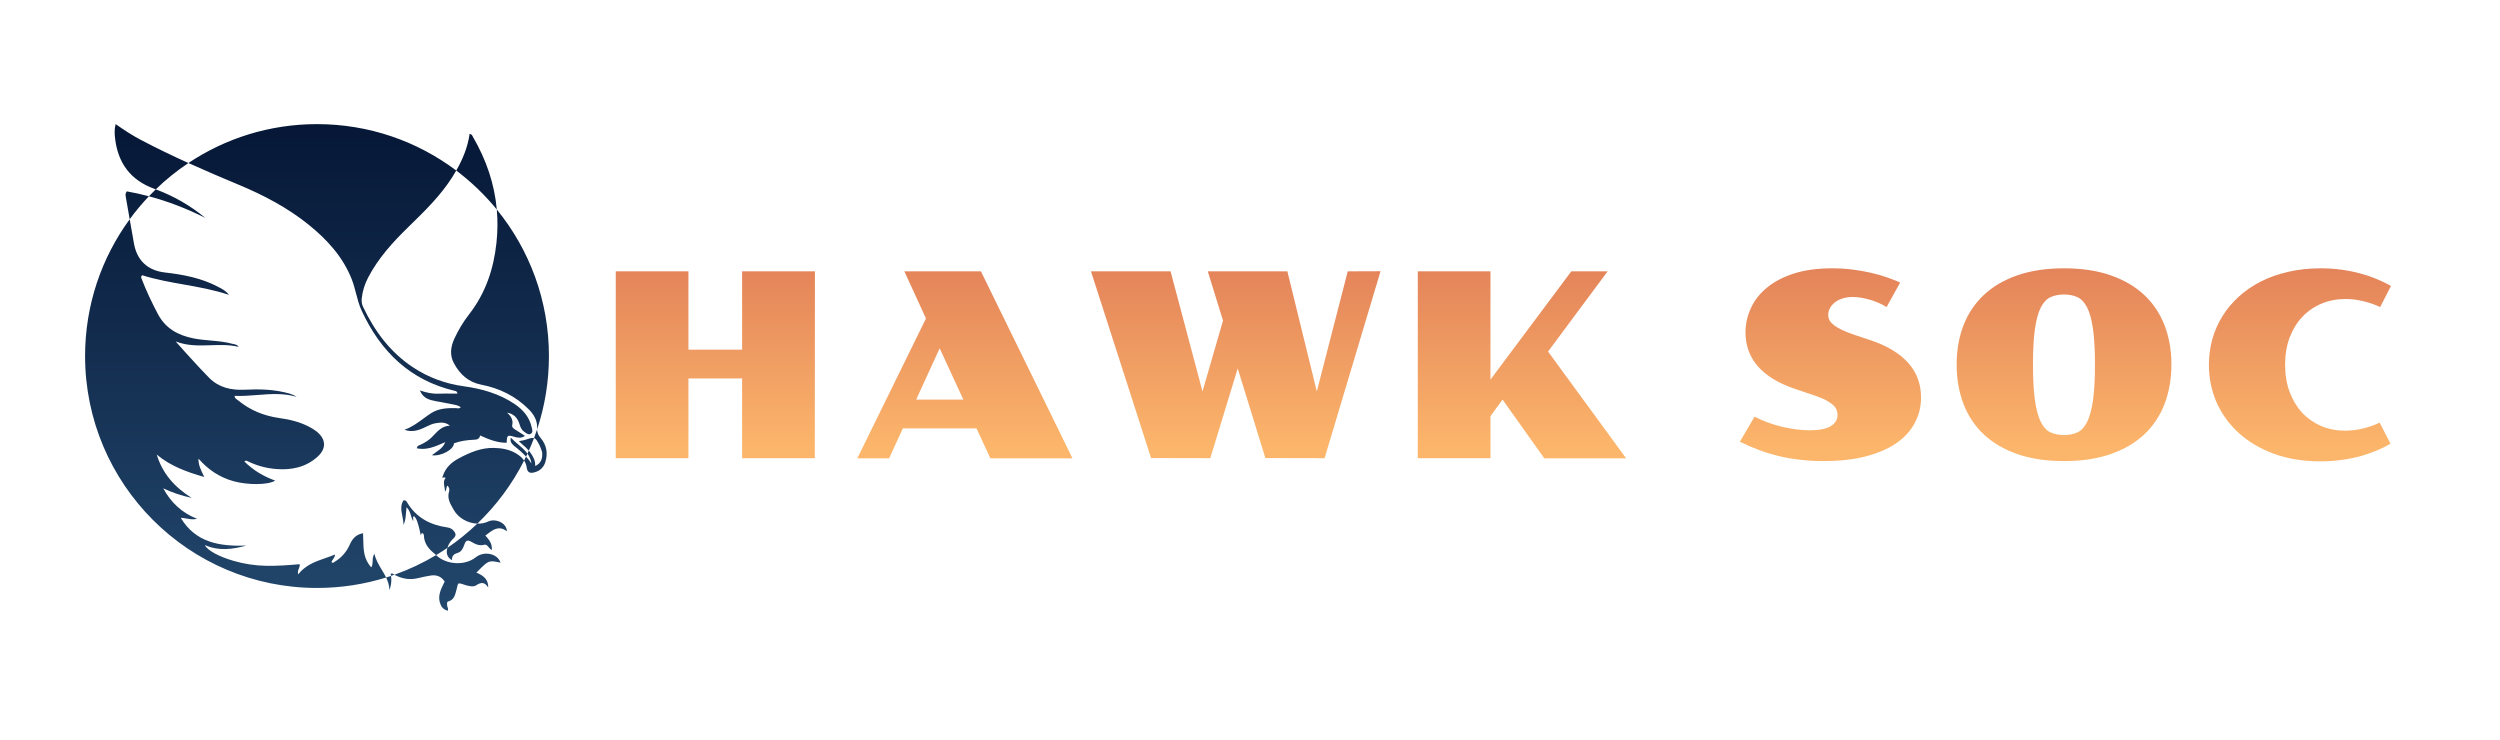 <svg width="179" height="53" viewBox="0 0 179 53" fill="none" xmlns="http://www.w3.org/2000/svg">
<path fill-rule="evenodd" clip-rule="evenodd" d="M38.455 30.749C39.006 29.097 39.304 27.33 39.304 25.492C39.304 21.514 37.905 17.861 35.571 15.002C35.408 13.181 34.825 11.453 33.866 9.808C33.857 9.793 33.849 9.777 33.841 9.761C33.805 9.687 33.766 9.607 33.626 9.584C33.491 10.525 33.141 11.384 32.668 12.211C29.892 10.124 26.439 8.887 22.698 8.887C19.291 8.887 16.124 9.912 13.489 11.672C12.338 11.151 11.198 10.603 10.078 10.013C9.472 9.693 8.899 9.32 8.28 8.887C8.182 9.26 8.202 9.597 8.241 9.923C8.451 11.675 9.341 12.898 11.041 13.516C11.079 13.529 11.116 13.543 11.153 13.557C10.985 13.719 10.821 13.884 10.661 14.053C10.14 13.914 9.612 13.797 9.079 13.701C8.961 13.85 8.985 13.98 9.008 14.105C9.01 14.116 9.011 14.127 9.013 14.137C9.104 14.658 9.195 15.178 9.286 15.699C7.278 18.444 6.092 21.83 6.092 25.492C6.092 34.664 13.527 42.098 22.698 42.098C24.421 42.098 26.083 41.836 27.646 41.349C27.78 41.626 27.877 41.92 27.881 42.255C28.012 41.914 28.05 41.575 28 41.234C28.08 41.207 28.159 41.18 28.238 41.152C28.245 41.156 28.251 41.16 28.258 41.163C28.796 41.446 29.355 41.542 29.953 41.389C30.235 41.316 30.523 41.263 30.811 41.213C31.238 41.139 31.588 41.26 31.839 41.641C31.83 41.659 31.82 41.678 31.811 41.696C31.552 42.21 31.29 42.728 31.56 43.322C31.655 43.531 31.824 43.675 32.064 43.727C32.101 43.622 32.072 43.543 32.045 43.468C32.028 43.42 32.01 43.373 32.013 43.323C32.015 43.3 32.013 43.276 32.012 43.252C32.007 43.17 32.002 43.087 32.1 43.06C32.492 42.953 32.574 42.642 32.655 42.333C32.669 42.278 32.684 42.223 32.7 42.169C32.712 42.129 32.721 42.087 32.729 42.045C32.747 41.952 32.765 41.858 32.829 41.777C32.958 41.764 33.074 41.806 33.189 41.848C33.24 41.867 33.291 41.885 33.343 41.899C33.595 41.965 33.892 42.041 34.088 41.912C34.448 41.674 34.705 41.659 34.958 42.069C34.971 41.452 34.577 41.196 34.111 40.999C34.617 40.483 34.833 40.264 35.085 40.206C35.271 40.164 35.477 40.209 35.836 40.288C35.641 39.639 34.661 39.423 34.069 39.899C33.291 40.524 31.945 40.445 31.224 39.746C31.499 39.581 31.768 39.409 32.032 39.229C32.018 39.278 32.007 39.328 31.999 39.38C31.956 39.67 32.042 39.92 32.36 40.109C32.347 39.77 32.526 39.66 32.792 39.577C33.065 39.491 33.172 39.212 33.259 38.96C33.346 38.707 33.481 38.643 33.715 38.776L33.719 38.778C34.016 38.947 34.3 39.108 34.682 39.004C34.811 38.968 34.892 39.064 34.988 39.177C35.051 39.25 35.119 39.331 35.211 39.387C35.259 38.917 35.006 38.631 34.757 38.351L34.753 38.347C34.798 38.313 34.843 38.279 34.888 38.245C35.313 37.919 35.724 37.605 36.294 38.039C36.277 37.415 35.445 37.104 34.955 37.339C34.714 37.455 34.446 37.503 34.176 37.493C35.533 36.195 36.669 34.67 37.525 32.978C37.622 33.122 37.688 33.287 37.714 33.479C37.762 33.843 37.955 33.904 38.272 33.818C38.663 33.713 38.922 33.47 39.041 33.096C39.244 32.459 39.143 31.867 38.703 31.351C38.548 31.169 38.465 30.988 38.455 30.749ZM38.236 31.365C38.313 31.162 38.386 30.956 38.455 30.749C38.453 30.712 38.454 30.674 38.456 30.633C38.482 30.116 38.225 29.677 37.867 29.315C36.925 28.366 35.771 27.797 34.47 27.546C33.533 27.365 32.93 26.803 32.503 26.011C32.189 25.43 32.263 24.836 32.529 24.255C32.816 23.629 33.172 23.042 33.592 22.5C34.765 20.991 35.345 19.265 35.546 17.388C35.634 16.575 35.641 15.78 35.571 15.002C34.72 13.959 33.745 13.021 32.668 12.211C32.581 12.363 32.49 12.514 32.395 12.664C31.552 13.996 30.453 15.069 29.352 16.143C29.306 16.188 29.261 16.233 29.215 16.277C28.113 17.353 27.081 18.488 26.36 19.868C26.11 20.346 25.954 20.849 25.898 21.384C25.877 21.591 25.912 21.794 25.998 21.976C26.822 23.713 27.934 25.216 29.563 26.295C30.672 27.03 31.884 27.474 33.207 27.657C34.5 27.836 35.747 28.186 36.846 28.927C37.442 29.33 37.898 29.849 38.062 30.57C38.067 30.591 38.073 30.614 38.079 30.638C38.118 30.788 38.164 30.964 38.004 31.059C37.857 31.147 37.722 31.049 37.597 30.958C37.573 30.941 37.549 30.924 37.526 30.908C37.325 30.774 37.257 30.561 37.188 30.347L37.183 30.332C37.048 29.912 36.782 29.627 36.306 29.545C36.587 29.799 36.767 30.067 36.671 30.467C36.638 30.603 36.812 30.717 36.95 30.798C37.092 30.882 37.23 30.973 37.379 31.072C37.446 31.116 37.515 31.162 37.587 31.209C37.324 31.39 37.079 31.35 36.842 31.279C36.329 31.128 36.293 31.147 36.279 31.703C35.607 31.707 35.005 31.465 34.376 31.18C34.323 31.467 34.123 31.477 33.896 31.488C33.89 31.488 33.884 31.488 33.878 31.488C33.408 31.512 32.943 31.579 32.501 31.742C32.514 32.174 31.564 32.701 30.92 32.592C30.983 32.547 31.043 32.505 31.101 32.464C31.227 32.375 31.344 32.293 31.456 32.205C31.614 32.081 31.759 31.943 31.885 31.653L31.875 31.658C31.177 31.97 30.552 32.249 29.842 32.1C29.861 31.937 29.955 31.903 30.041 31.872C30.061 31.865 30.081 31.858 30.099 31.849C30.4 31.705 30.688 31.538 30.921 31.301C30.97 31.252 31.018 31.201 31.066 31.15C31.375 30.823 31.681 30.498 32.211 30.479C31.881 30.195 31.534 30.249 31.196 30.302C30.953 30.34 30.734 30.447 30.514 30.553C30.47 30.575 30.426 30.596 30.381 30.617C29.933 30.827 29.469 30.963 28.957 30.769C29.463 30.597 29.879 30.291 30.294 29.986C30.488 29.844 30.681 29.702 30.883 29.574C31.413 29.237 32.037 29.209 32.655 29.223C32.679 29.224 32.703 29.228 32.728 29.231C32.814 29.244 32.905 29.258 32.992 29.151C32.802 29.021 32.588 28.983 32.378 28.945C32.311 28.933 32.244 28.921 32.178 28.905C31.988 28.862 31.796 28.829 31.604 28.796C31.37 28.756 31.136 28.716 30.907 28.657C30.567 28.57 30.253 28.409 30.065 27.956C30.563 28.126 30.99 28.209 31.435 28.188C31.737 28.174 32.04 28.178 32.346 28.181C32.48 28.182 32.616 28.184 32.751 28.184C32.733 28.026 32.66 28.009 32.59 27.993C32.586 27.992 32.582 27.991 32.578 27.99C29.356 27.229 27.259 25.177 25.9 22.256C25.712 21.853 25.602 21.429 25.491 21.006C25.401 20.66 25.311 20.314 25.179 19.981C24.543 18.377 23.417 17.151 22.095 16.085C20.588 14.871 18.894 13.98 17.113 13.237C15.899 12.73 14.687 12.215 13.489 11.672C12.654 12.23 11.872 12.861 11.153 13.557C12.443 14.039 13.631 14.717 14.7 15.604C13.398 14.945 12.052 14.424 10.661 14.053C10.168 14.571 9.709 15.121 9.286 15.699C9.379 16.228 9.472 16.756 9.565 17.285L9.59 17.425C9.804 18.642 10.563 19.369 11.816 19.511C13.138 19.662 14.43 19.909 15.619 20.539C15.641 20.55 15.663 20.562 15.685 20.574C15.943 20.709 16.202 20.845 16.388 21.112C15.335 20.756 14.249 20.563 13.165 20.372C12.158 20.193 11.153 20.015 10.182 19.707C10.073 19.8 10.107 19.881 10.136 19.953C10.139 19.961 10.143 19.968 10.146 19.976C10.48 20.84 10.876 21.674 11.31 22.493C11.859 23.528 12.76 24.01 13.858 24.229C14.259 24.309 14.666 24.345 15.074 24.381C15.603 24.428 16.131 24.475 16.646 24.618C16.678 24.627 16.711 24.634 16.744 24.64C16.869 24.666 16.998 24.692 17.088 24.837C16.432 24.675 15.761 24.697 15.087 24.719C14.246 24.746 13.402 24.773 12.577 24.445C12.649 24.526 12.721 24.608 12.793 24.69C12.95 24.869 13.108 25.049 13.27 25.225C13.418 25.385 13.564 25.546 13.711 25.706C14.129 26.165 14.547 26.623 14.985 27.062C15.677 27.755 16.565 27.949 17.51 27.903C18.609 27.849 19.697 27.876 20.76 28.19C20.927 28.239 21.087 28.314 21.245 28.416C20.304 28.134 19.36 28.208 18.416 28.283C17.876 28.325 17.336 28.367 16.796 28.343C16.79 28.482 16.881 28.545 16.969 28.607C16.993 28.624 17.016 28.64 17.038 28.658C17.902 29.374 18.898 29.778 20.01 29.933C20.767 30.038 21.509 30.218 22.189 30.587C22.356 30.678 22.522 30.776 22.669 30.895C23.351 31.445 23.384 32.117 22.734 32.703C21.898 33.458 20.877 33.667 19.788 33.583C19.075 33.528 18.386 33.346 17.741 33.025C17.736 33.023 17.732 33.021 17.727 33.019C17.666 32.987 17.597 32.952 17.496 33.043C18.128 33.67 18.868 34.11 19.704 34.411C19.18 34.742 17.726 34.728 16.741 34.46C15.731 34.184 14.904 33.633 14.213 32.837C14.194 33.26 14.367 33.616 14.565 34.026C14.585 34.068 14.605 34.109 14.626 34.152C13.357 33.791 12.206 33.368 11.222 32.548C11.625 33.877 12.467 34.859 13.722 35.65C12.954 35.478 12.312 35.261 11.687 34.964C12.231 35.965 12.999 36.709 14.114 37.149C13.836 37.214 13.593 37.17 13.355 37.128C13.217 37.103 13.08 37.078 12.94 37.076C14.016 38.868 15.751 39.126 17.63 39.065C16.65 39.333 15.672 39.47 14.672 39.028C14.825 39.397 15.689 39.861 16.727 40.159C17.487 40.378 18.262 40.497 19.056 40.512C19.857 40.527 20.653 40.467 21.456 40.396C21.479 40.507 21.442 40.601 21.401 40.7C21.353 40.819 21.301 40.947 21.347 41.125C21.878 40.453 22.593 40.204 23.32 39.951C23.544 39.873 23.769 39.794 23.989 39.703C23.985 39.847 23.913 39.949 23.843 40.047C23.797 40.111 23.753 40.173 23.73 40.244C23.811 40.334 23.872 40.289 23.928 40.248C23.94 40.239 23.953 40.23 23.965 40.222C24.46 39.926 24.815 39.508 25.05 38.982C25.225 38.591 25.476 38.272 25.994 38.178C26.003 38.332 26.006 38.487 26.009 38.641C26.023 39.346 26.038 40.043 26.587 40.624C26.671 40.481 26.676 40.329 26.681 40.175C26.686 40 26.691 39.823 26.811 39.654C26.9 40.074 27.116 40.432 27.331 40.789C27.442 40.973 27.553 41.157 27.646 41.349C27.765 41.312 27.883 41.274 28 41.234C27.992 41.183 27.983 41.132 27.971 41.081C28.076 41.035 28.141 41.082 28.201 41.125C28.213 41.135 28.226 41.144 28.238 41.152C29.286 40.781 30.285 40.308 31.224 39.746C31.207 39.729 31.19 39.712 31.174 39.695C31.172 39.692 31.169 39.69 31.166 39.687C31.16 39.68 31.154 39.673 31.147 39.668C30.703 39.327 30.365 38.923 30.35 38.328C30.349 38.292 30.333 38.253 30.314 38.221C30.307 38.207 30.291 38.198 30.275 38.189C30.268 38.186 30.262 38.182 30.256 38.178C30.172 38.169 30.162 38.219 30.151 38.271C30.146 38.294 30.141 38.318 30.13 38.338C30.112 38.263 30.096 38.188 30.08 38.113C30.044 37.944 30.009 37.777 29.959 37.615C29.951 37.587 29.942 37.56 29.934 37.532C29.873 37.325 29.811 37.113 29.643 36.953C29.556 37.015 29.571 37.081 29.585 37.149C29.596 37.199 29.607 37.249 29.577 37.299C29.511 37.185 29.471 37.058 29.43 36.928C29.364 36.72 29.296 36.504 29.111 36.315C29.09 36.454 29.08 36.589 29.07 36.721C29.049 37.011 29.029 37.291 28.891 37.589C28.891 37.367 28.849 37.154 28.808 36.948C28.729 36.554 28.655 36.184 28.892 35.82C29.045 35.807 29.098 35.884 29.142 35.959C29.79 37.065 30.805 37.59 32.035 37.765C32.227 37.793 32.373 37.868 32.49 38.011C32.633 38.186 32.685 38.347 32.482 38.535C32.274 38.728 32.109 38.958 32.032 39.229C32.795 38.71 33.512 38.129 34.176 37.493C33.504 37.47 32.817 37.092 32.492 36.515C32.473 36.481 32.454 36.447 32.434 36.413C32.215 36.028 32.004 35.659 32.158 35.18C32.197 35.057 32.168 34.901 32.045 34.771C31.984 34.826 31.971 34.903 31.959 34.979C31.946 35.06 31.934 35.14 31.859 35.188C31.86 35.082 31.84 34.976 31.822 34.871C31.781 34.644 31.741 34.423 31.903 34.223C31.825 34.157 31.781 34.176 31.74 34.193C31.715 34.203 31.691 34.214 31.66 34.202C31.665 34.188 31.671 34.173 31.677 34.159C31.689 34.129 31.702 34.099 31.712 34.068C31.906 33.475 32.333 33.092 32.865 32.81C33.646 32.395 34.454 32.05 35.359 32.071C35.92 32.083 36.476 32.174 36.968 32.475C37.192 32.611 37.389 32.774 37.525 32.978C37.573 32.884 37.619 32.79 37.665 32.695C37.807 32.85 37.937 33.014 38.056 33.188C38.015 32.908 37.91 32.681 37.766 32.482C37.8 32.41 37.833 32.337 37.865 32.264C37.892 32.296 37.919 32.33 37.944 32.364C38.164 32.665 38.342 32.975 38.319 33.367C38.712 33.192 38.872 32.862 38.814 32.359C38.792 32.299 38.772 32.244 38.754 32.192C38.712 32.074 38.678 31.975 38.63 31.882C38.462 31.559 38.376 31.406 38.236 31.365ZM38.236 31.365C38.121 31.669 37.997 31.969 37.865 32.264C37.733 32.107 37.578 31.973 37.423 31.838C37.329 31.756 37.234 31.674 37.145 31.587C37.203 31.575 37.259 31.565 37.315 31.555C37.43 31.535 37.539 31.517 37.642 31.482C37.945 31.381 38.111 31.329 38.236 31.365ZM37.766 32.482C37.584 32.23 37.342 32.023 37.092 31.81C36.918 31.662 36.74 31.51 36.577 31.338C36.506 31.63 36.634 31.755 36.756 31.873C36.773 31.89 36.791 31.907 36.807 31.924C37.129 32.17 37.415 32.421 37.665 32.695C37.699 32.624 37.733 32.553 37.766 32.482Z" fill="url(#paint0_linear_2108_408)"/>
<path d="M44.088 19.428H49.292V25.037H53.136V19.428H58.349L58.34 32.806H53.136V27.099H49.292V32.806H44.088V19.428ZM66.3 22.804L64.752 19.428H70.234L76.789 32.816H70.91L69.919 30.673H64.644L63.662 32.816H61.384L66.3 22.804ZM68.974 28.611L67.281 24.938L65.598 28.611H68.974ZM78.114 19.428H83.812L86.099 28.026L87.567 22.957L86.477 19.428H92.176L94.283 28.026L96.498 19.428L98.847 19.419L94.841 32.806L90.601 32.797L88.62 26.378L86.657 32.806L82.417 32.797L78.114 19.428ZM101.514 19.428H106.717V27.18L112.506 19.428H115.108L110.841 25.172L116.432 32.816H110.571L107.582 28.611L106.717 29.799V32.806H101.514V19.428ZM125.627 29.835C126.263 30.16 126.929 30.403 127.625 30.565C128.322 30.727 128.97 30.808 129.57 30.808C130.26 30.808 130.764 30.709 131.083 30.511C131.407 30.313 131.569 30.043 131.569 29.701C131.569 29.592 131.548 29.481 131.506 29.367C131.47 29.253 131.395 29.142 131.281 29.034C131.173 28.92 131.019 28.809 130.821 28.701C130.629 28.587 130.377 28.476 130.065 28.368L128.454 27.819C127.301 27.423 126.434 26.889 125.852 26.216C125.27 25.538 124.978 24.734 124.978 23.803C124.978 23.203 125.105 22.627 125.357 22.075C125.609 21.517 125.99 21.028 126.5 20.607C127.01 20.181 127.652 19.842 128.427 19.59C129.207 19.338 130.119 19.212 131.164 19.212C131.68 19.212 132.175 19.242 132.649 19.302C133.123 19.362 133.567 19.44 133.981 19.536C134.402 19.632 134.786 19.743 135.134 19.869C135.482 19.989 135.788 20.109 136.052 20.229L135.08 21.985C134.888 21.865 134.684 21.76 134.468 21.67C134.258 21.58 134.045 21.505 133.828 21.445C133.618 21.385 133.411 21.34 133.207 21.31C133.003 21.28 132.817 21.265 132.649 21.265C132.361 21.265 132.109 21.304 131.893 21.382C131.677 21.454 131.494 21.553 131.344 21.679C131.2 21.799 131.089 21.937 131.01 22.093C130.938 22.243 130.902 22.393 130.902 22.543C130.902 22.675 130.932 22.804 130.992 22.93C131.059 23.05 131.167 23.17 131.317 23.29C131.473 23.404 131.674 23.521 131.92 23.641C132.172 23.756 132.484 23.875 132.856 24.002L133.936 24.362C135.107 24.752 136.001 25.289 136.619 25.973C137.238 26.657 137.547 27.486 137.547 28.458C137.547 29.118 137.397 29.727 137.097 30.286C136.802 30.844 136.361 31.327 135.773 31.735C135.185 32.137 134.453 32.452 133.576 32.681C132.706 32.903 131.695 33.014 130.542 33.014C129.99 33.014 129.456 32.984 128.94 32.923C128.43 32.87 127.928 32.785 127.436 32.672C126.95 32.557 126.47 32.413 125.996 32.239C125.522 32.065 125.047 31.861 124.573 31.627L125.627 29.835ZM140.096 26.09C140.096 25.076 140.258 24.149 140.582 23.308C140.906 22.462 141.389 21.736 142.032 21.13C142.674 20.523 143.475 20.052 144.435 19.716C145.396 19.38 146.512 19.212 147.785 19.212C149.057 19.212 150.173 19.38 151.134 19.716C152.094 20.052 152.895 20.523 153.537 21.13C154.18 21.736 154.663 22.462 154.987 23.308C155.311 24.149 155.473 25.076 155.473 26.09C155.473 27.117 155.311 28.056 154.987 28.908C154.663 29.761 154.18 30.49 153.537 31.096C152.895 31.702 152.094 32.173 151.134 32.509C150.173 32.846 149.057 33.014 147.785 33.014C146.512 33.014 145.396 32.846 144.435 32.509C143.475 32.173 142.674 31.702 142.032 31.096C141.389 30.49 140.906 29.761 140.582 28.908C140.258 28.056 140.096 27.117 140.096 26.09ZM147.785 31.15C148.145 31.15 148.463 31.087 148.739 30.961C149.015 30.835 149.246 30.589 149.432 30.223C149.618 29.857 149.759 29.343 149.855 28.683C149.951 28.023 149.999 27.159 149.999 26.09C149.999 25.034 149.951 24.179 149.855 23.524C149.759 22.87 149.618 22.363 149.432 22.003C149.246 21.643 149.015 21.4 148.739 21.274C148.463 21.148 148.145 21.085 147.785 21.085C147.424 21.085 147.103 21.148 146.821 21.274C146.545 21.4 146.314 21.643 146.128 22.003C145.942 22.363 145.801 22.87 145.705 23.524C145.609 24.179 145.561 25.034 145.561 26.09C145.561 27.159 145.609 28.023 145.705 28.683C145.801 29.343 145.942 29.857 146.128 30.223C146.314 30.589 146.545 30.835 146.821 30.961C147.103 31.087 147.424 31.15 147.785 31.15ZM158.157 26.126C158.157 25.49 158.238 24.878 158.401 24.29C158.569 23.695 158.812 23.143 159.13 22.633C159.448 22.123 159.838 21.658 160.3 21.238C160.762 20.817 161.288 20.457 161.876 20.157C162.47 19.857 163.124 19.626 163.838 19.464C164.553 19.296 165.321 19.212 166.143 19.212C166.671 19.212 167.175 19.245 167.656 19.311C168.142 19.377 168.598 19.47 169.024 19.59C169.45 19.704 169.843 19.839 170.203 19.995C170.57 20.145 170.9 20.304 171.194 20.472L170.42 21.985C170.083 21.823 169.699 21.688 169.267 21.58C168.841 21.466 168.397 21.409 167.935 21.409C167.317 21.409 166.743 21.52 166.215 21.742C165.687 21.964 165.231 22.279 164.847 22.687C164.463 23.095 164.159 23.59 163.937 24.173C163.721 24.749 163.613 25.397 163.613 26.117C163.613 26.831 163.721 27.48 163.937 28.062C164.153 28.638 164.451 29.133 164.829 29.547C165.213 29.956 165.666 30.274 166.188 30.502C166.716 30.724 167.287 30.835 167.899 30.835C168.331 30.835 168.763 30.784 169.195 30.682C169.627 30.574 170.023 30.433 170.384 30.259L171.158 31.771C170.864 31.945 170.537 32.107 170.176 32.257C169.816 32.407 169.426 32.542 169.006 32.663C168.586 32.776 168.136 32.867 167.656 32.932C167.175 32.999 166.671 33.032 166.143 33.032C164.913 33.032 163.802 32.852 162.812 32.491C161.828 32.125 160.99 31.63 160.3 31.006C159.61 30.376 159.079 29.643 158.707 28.809C158.341 27.969 158.157 27.075 158.157 26.126Z" fill="url(#paint1_linear_2108_408)"/>
<defs>
<linearGradient id="paint0_linear_2108_408" x1="22.698" y1="8.887" x2="22.698" y2="43.727" gradientUnits="userSpaceOnUse">
<stop stop-color="#061736"/>
<stop offset="1" stop-color="#22476C"/>
</linearGradient>
<linearGradient id="paint1_linear_2108_408" x1="105.897" y1="17.861" x2="105.897" y2="35.041" gradientUnits="userSpaceOnUse">
<stop stop-color="#E17E58"/>
<stop offset="0.833" stop-color="#FCB66B"/>
</linearGradient>
</defs>
</svg>
